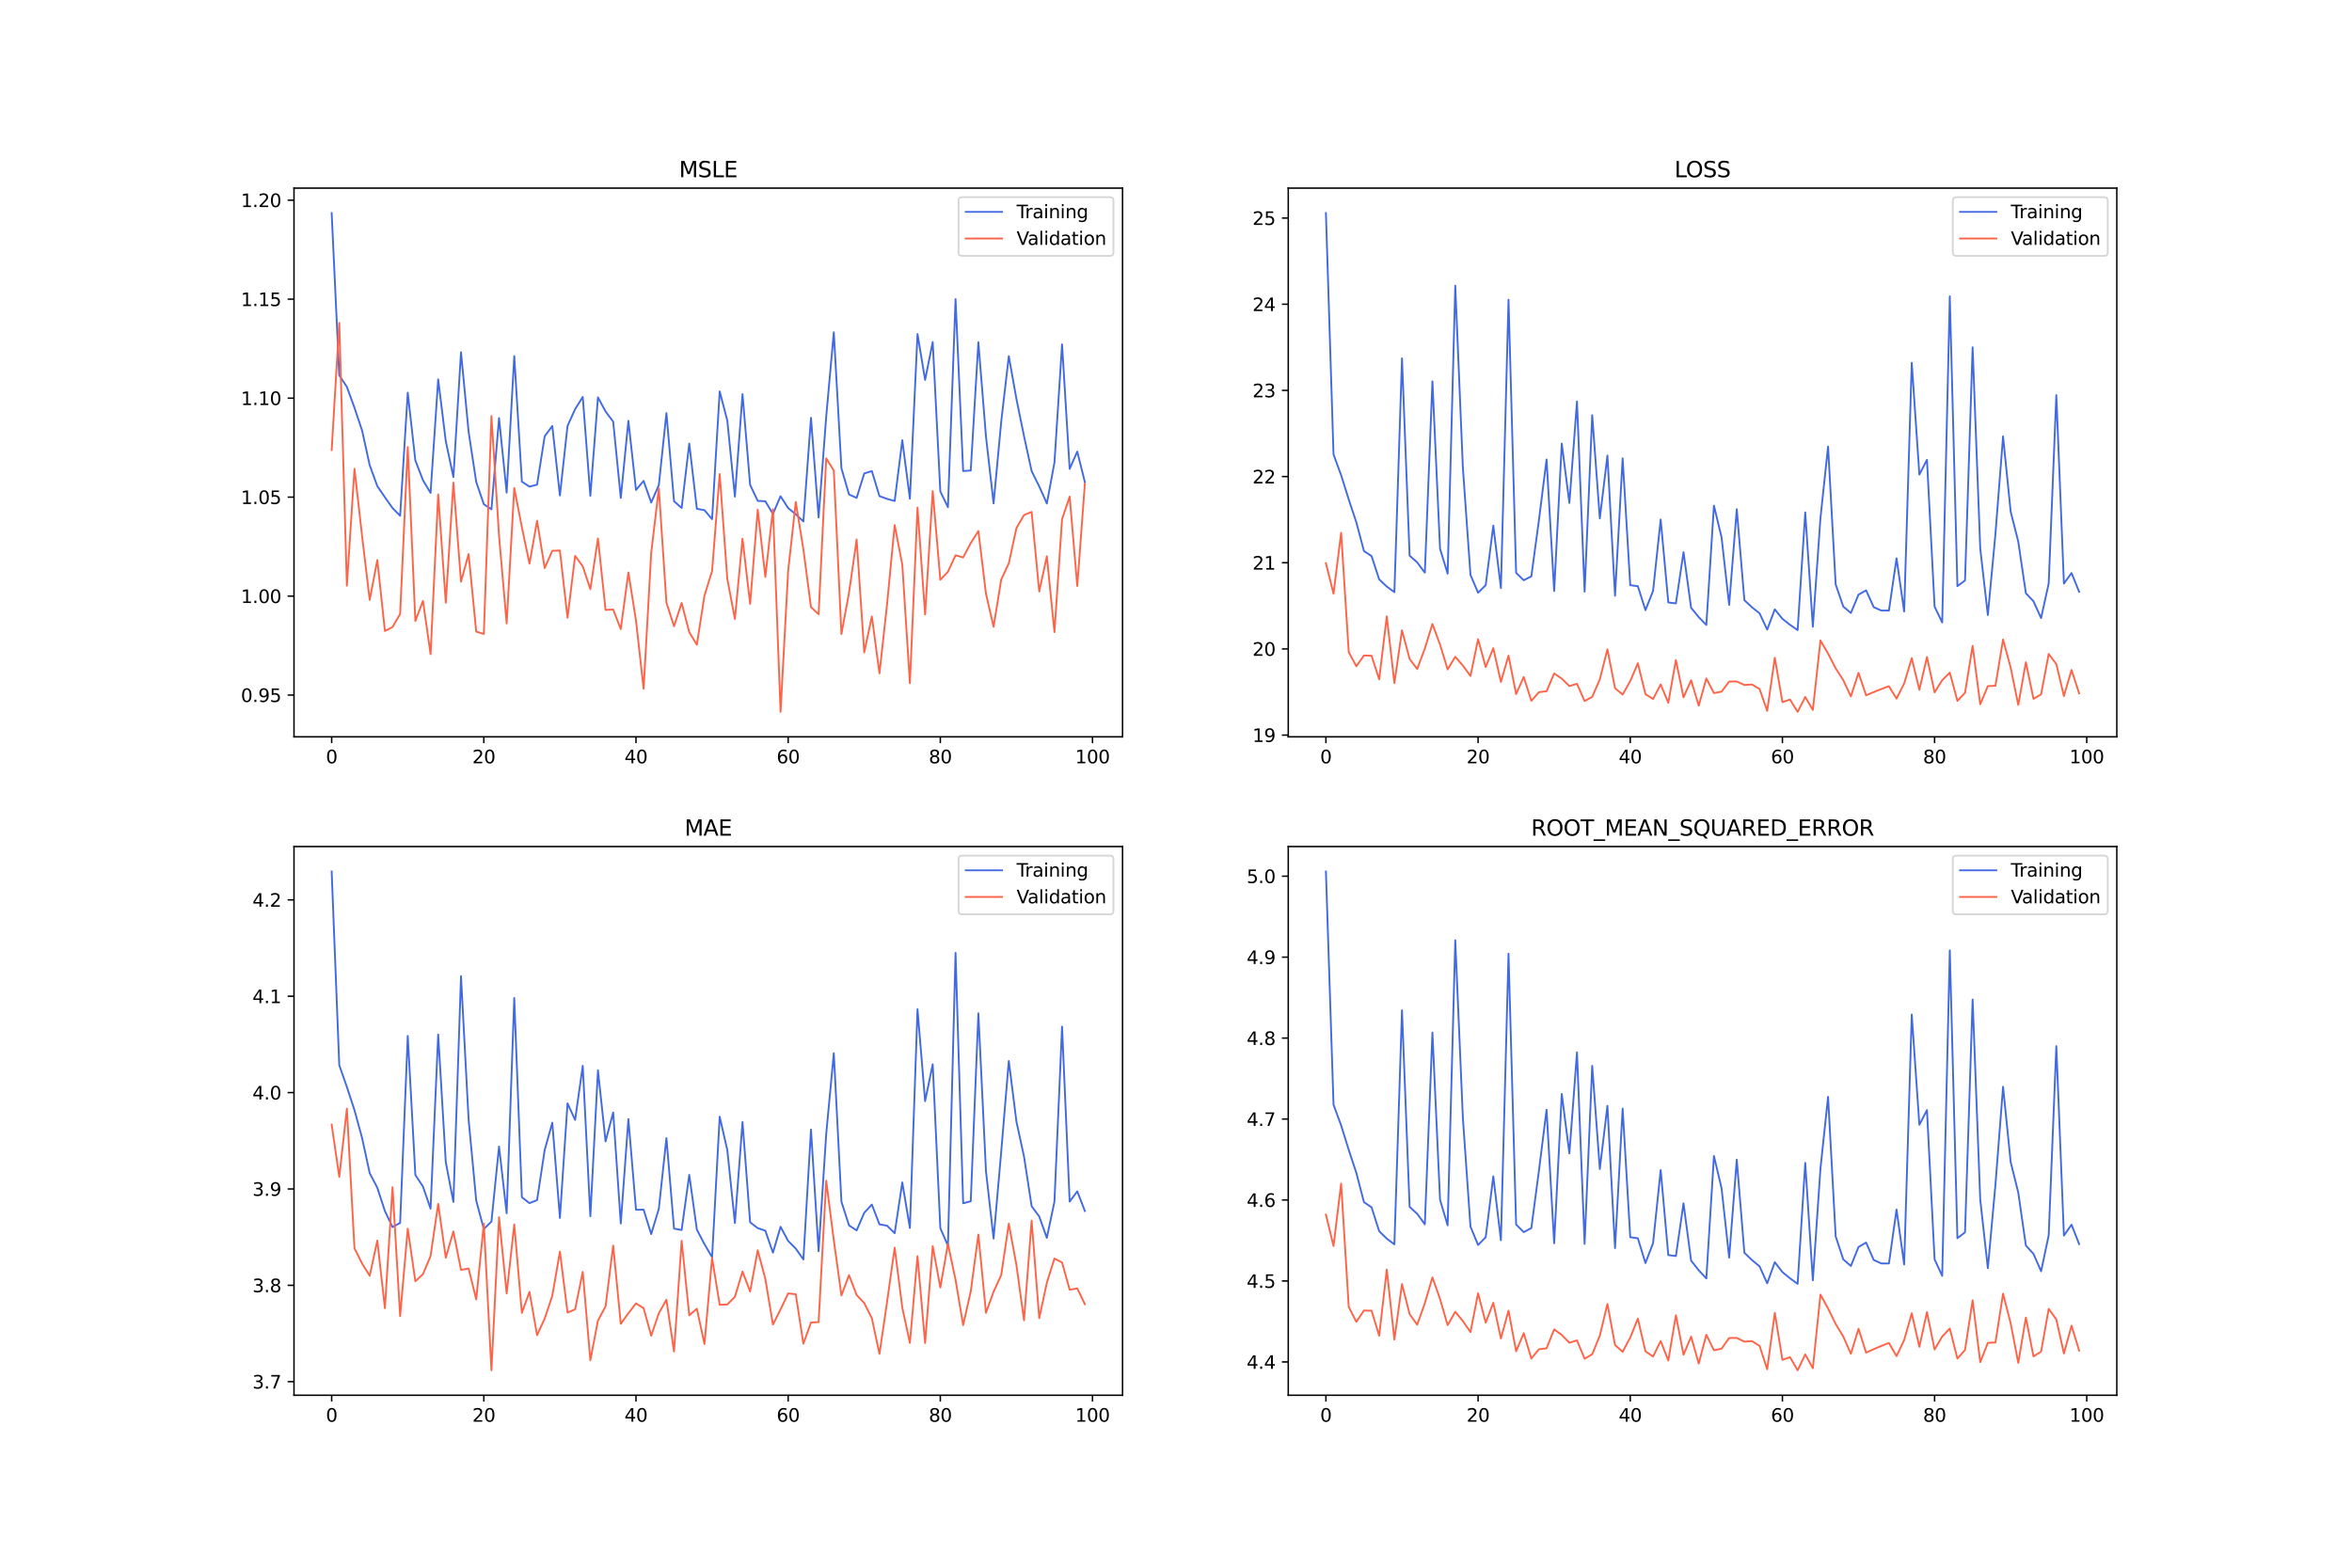 <?xml version="1.0" encoding="utf-8" standalone="no"?>
<!DOCTYPE svg PUBLIC "-//W3C//DTD SVG 1.1//EN"
  "http://www.w3.org/Graphics/SVG/1.1/DTD/svg11.dtd">
<svg xmlns:xlink="http://www.w3.org/1999/xlink" width="1296pt" height="864pt" viewBox="0 0 1296 864" xmlns="http://www.w3.org/2000/svg" version="1.1">
 <defs>
  <style type="text/css">*{stroke-linejoin: round; stroke-linecap: butt}</style>
 </defs>
 <g id="figure_1">
  <g id="patch_1">
   <path d="M 0 864 
L 1296 864 
L 1296 0 
L 0 0 
z
" style="fill: #ffffff"/>
  </g>
  <g id="axes_1">
   <g id="patch_2">
    <path d="M 162 406.08 
L 618.545 406.08 
L 618.545 103.68 
L 162 103.68 
z
" style="fill: #ffffff"/>
   </g>
   <g id="matplotlib.axis_1">
    <g id="xtick_1">
     <g id="line2d_1">
      <defs>
       <path id="mc38589a286" d="M 0 0 
L 0 3.5 
" style="stroke: #000000; stroke-width: 0.8"/>
      </defs>
      <g>
       <use xlink:href="#mc38589a286" x="182.752" y="406.08" style="stroke: #000000; stroke-width: 0.8"/>
      </g>
     </g>
     <g id="text_1">
      <!-- 0 -->
      <g transform="translate(179.571 420.678) scale(0.1 -0.1)">
       <defs>
        <path id="DejaVuSans-30" d="M 2034 4250 
Q 1547 4250 1301 3770 
Q 1056 3291 1056 2328 
Q 1056 1369 1301 889 
Q 1547 409 2034 409 
Q 2525 409 2770 889 
Q 3016 1369 3016 2328 
Q 3016 3291 2770 3770 
Q 2525 4250 2034 4250 
z
M 2034 4750 
Q 2819 4750 3233 4129 
Q 3647 3509 3647 2328 
Q 3647 1150 3233 529 
Q 2819 -91 2034 -91 
Q 1250 -91 836 529 
Q 422 1150 422 2328 
Q 422 3509 836 4129 
Q 1250 4750 2034 4750 
z
" transform="scale(0.016)"/>
       </defs>
       <use xlink:href="#DejaVuSans-30"/>
      </g>
     </g>
    </g>
    <g id="xtick_2">
     <g id="line2d_2">
      <g>
       <use xlink:href="#mc38589a286" x="266.599" y="406.08" style="stroke: #000000; stroke-width: 0.8"/>
      </g>
     </g>
     <g id="text_2">
      <!-- 20 -->
      <g transform="translate(260.236 420.678) scale(0.1 -0.1)">
       <defs>
        <path id="DejaVuSans-32" d="M 1228 531 
L 3431 531 
L 3431 0 
L 469 0 
L 469 531 
Q 828 903 1448 1529 
Q 2069 2156 2228 2338 
Q 2531 2678 2651 2914 
Q 2772 3150 2772 3378 
Q 2772 3750 2511 3984 
Q 2250 4219 1831 4219 
Q 1534 4219 1204 4116 
Q 875 4013 500 3803 
L 500 4441 
Q 881 4594 1212 4672 
Q 1544 4750 1819 4750 
Q 2544 4750 2975 4387 
Q 3406 4025 3406 3419 
Q 3406 3131 3298 2873 
Q 3191 2616 2906 2266 
Q 2828 2175 2409 1742 
Q 1991 1309 1228 531 
z
" transform="scale(0.016)"/>
       </defs>
       <use xlink:href="#DejaVuSans-32"/>
       <use xlink:href="#DejaVuSans-30" x="63.623"/>
      </g>
     </g>
    </g>
    <g id="xtick_3">
     <g id="line2d_3">
      <g>
       <use xlink:href="#mc38589a286" x="350.446" y="406.08" style="stroke: #000000; stroke-width: 0.8"/>
      </g>
     </g>
     <g id="text_3">
      <!-- 40 -->
      <g transform="translate(344.083 420.678) scale(0.1 -0.1)">
       <defs>
        <path id="DejaVuSans-34" d="M 2419 4116 
L 825 1625 
L 2419 1625 
L 2419 4116 
z
M 2253 4666 
L 3047 4666 
L 3047 1625 
L 3713 1625 
L 3713 1100 
L 3047 1100 
L 3047 0 
L 2419 0 
L 2419 1100 
L 313 1100 
L 313 1709 
L 2253 4666 
z
" transform="scale(0.016)"/>
       </defs>
       <use xlink:href="#DejaVuSans-34"/>
       <use xlink:href="#DejaVuSans-30" x="63.623"/>
      </g>
     </g>
    </g>
    <g id="xtick_4">
     <g id="line2d_4">
      <g>
       <use xlink:href="#mc38589a286" x="434.292" y="406.08" style="stroke: #000000; stroke-width: 0.8"/>
      </g>
     </g>
     <g id="text_4">
      <!-- 60 -->
      <g transform="translate(427.93 420.678) scale(0.1 -0.1)">
       <defs>
        <path id="DejaVuSans-36" d="M 2113 2584 
Q 1688 2584 1439 2293 
Q 1191 2003 1191 1497 
Q 1191 994 1439 701 
Q 1688 409 2113 409 
Q 2538 409 2786 701 
Q 3034 994 3034 1497 
Q 3034 2003 2786 2293 
Q 2538 2584 2113 2584 
z
M 3366 4563 
L 3366 3988 
Q 3128 4100 2886 4159 
Q 2644 4219 2406 4219 
Q 1781 4219 1451 3797 
Q 1122 3375 1075 2522 
Q 1259 2794 1537 2939 
Q 1816 3084 2150 3084 
Q 2853 3084 3261 2657 
Q 3669 2231 3669 1497 
Q 3669 778 3244 343 
Q 2819 -91 2113 -91 
Q 1303 -91 875 529 
Q 447 1150 447 2328 
Q 447 3434 972 4092 
Q 1497 4750 2381 4750 
Q 2619 4750 2861 4703 
Q 3103 4656 3366 4563 
z
" transform="scale(0.016)"/>
       </defs>
       <use xlink:href="#DejaVuSans-36"/>
       <use xlink:href="#DejaVuSans-30" x="63.623"/>
      </g>
     </g>
    </g>
    <g id="xtick_5">
     <g id="line2d_5">
      <g>
       <use xlink:href="#mc38589a286" x="518.139" y="406.08" style="stroke: #000000; stroke-width: 0.8"/>
      </g>
     </g>
     <g id="text_5">
      <!-- 80 -->
      <g transform="translate(511.776 420.678) scale(0.1 -0.1)">
       <defs>
        <path id="DejaVuSans-38" d="M 2034 2216 
Q 1584 2216 1326 1975 
Q 1069 1734 1069 1313 
Q 1069 891 1326 650 
Q 1584 409 2034 409 
Q 2484 409 2743 651 
Q 3003 894 3003 1313 
Q 3003 1734 2745 1975 
Q 2488 2216 2034 2216 
z
M 1403 2484 
Q 997 2584 770 2862 
Q 544 3141 544 3541 
Q 544 4100 942 4425 
Q 1341 4750 2034 4750 
Q 2731 4750 3128 4425 
Q 3525 4100 3525 3541 
Q 3525 3141 3298 2862 
Q 3072 2584 2669 2484 
Q 3125 2378 3379 2068 
Q 3634 1759 3634 1313 
Q 3634 634 3220 271 
Q 2806 -91 2034 -91 
Q 1263 -91 848 271 
Q 434 634 434 1313 
Q 434 1759 690 2068 
Q 947 2378 1403 2484 
z
M 1172 3481 
Q 1172 3119 1398 2916 
Q 1625 2713 2034 2713 
Q 2441 2713 2670 2916 
Q 2900 3119 2900 3481 
Q 2900 3844 2670 4047 
Q 2441 4250 2034 4250 
Q 1625 4250 1398 4047 
Q 1172 3844 1172 3481 
z
" transform="scale(0.016)"/>
       </defs>
       <use xlink:href="#DejaVuSans-38"/>
       <use xlink:href="#DejaVuSans-30" x="63.623"/>
      </g>
     </g>
    </g>
    <g id="xtick_6">
     <g id="line2d_6">
      <g>
       <use xlink:href="#mc38589a286" x="601.986" y="406.08" style="stroke: #000000; stroke-width: 0.8"/>
      </g>
     </g>
     <g id="text_6">
      <!-- 100 -->
      <g transform="translate(592.442 420.678) scale(0.1 -0.1)">
       <defs>
        <path id="DejaVuSans-31" d="M 794 531 
L 1825 531 
L 1825 4091 
L 703 3866 
L 703 4441 
L 1819 4666 
L 2450 4666 
L 2450 531 
L 3481 531 
L 3481 0 
L 794 0 
L 794 531 
z
" transform="scale(0.016)"/>
       </defs>
       <use xlink:href="#DejaVuSans-31"/>
       <use xlink:href="#DejaVuSans-30" x="63.623"/>
       <use xlink:href="#DejaVuSans-30" x="127.246"/>
      </g>
     </g>
    </g>
   </g>
   <g id="matplotlib.axis_2">
    <g id="ytick_1">
     <g id="line2d_7">
      <defs>
       <path id="mcb0f9deb14" d="M 0 0 
L -3.5 0 
" style="stroke: #000000; stroke-width: 0.8"/>
      </defs>
      <g>
       <use xlink:href="#mcb0f9deb14" x="162" y="383.088" style="stroke: #000000; stroke-width: 0.8"/>
      </g>
     </g>
     <g id="text_7">
      <!-- 0.95 -->
      <g transform="translate(132.734 386.887) scale(0.1 -0.1)">
       <defs>
        <path id="DejaVuSans-2e" d="M 684 794 
L 1344 794 
L 1344 0 
L 684 0 
L 684 794 
z
" transform="scale(0.016)"/>
        <path id="DejaVuSans-39" d="M 703 97 
L 703 672 
Q 941 559 1184 500 
Q 1428 441 1663 441 
Q 2288 441 2617 861 
Q 2947 1281 2994 2138 
Q 2813 1869 2534 1725 
Q 2256 1581 1919 1581 
Q 1219 1581 811 2004 
Q 403 2428 403 3163 
Q 403 3881 828 4315 
Q 1253 4750 1959 4750 
Q 2769 4750 3195 4129 
Q 3622 3509 3622 2328 
Q 3622 1225 3098 567 
Q 2575 -91 1691 -91 
Q 1453 -91 1209 -44 
Q 966 3 703 97 
z
M 1959 2075 
Q 2384 2075 2632 2365 
Q 2881 2656 2881 3163 
Q 2881 3666 2632 3958 
Q 2384 4250 1959 4250 
Q 1534 4250 1286 3958 
Q 1038 3666 1038 3163 
Q 1038 2656 1286 2365 
Q 1534 2075 1959 2075 
z
" transform="scale(0.016)"/>
        <path id="DejaVuSans-35" d="M 691 4666 
L 3169 4666 
L 3169 4134 
L 1269 4134 
L 1269 2991 
Q 1406 3038 1543 3061 
Q 1681 3084 1819 3084 
Q 2600 3084 3056 2656 
Q 3513 2228 3513 1497 
Q 3513 744 3044 326 
Q 2575 -91 1722 -91 
Q 1428 -91 1123 -41 
Q 819 9 494 109 
L 494 744 
Q 775 591 1075 516 
Q 1375 441 1709 441 
Q 2250 441 2565 725 
Q 2881 1009 2881 1497 
Q 2881 1984 2565 2268 
Q 2250 2553 1709 2553 
Q 1456 2553 1204 2497 
Q 953 2441 691 2322 
L 691 4666 
z
" transform="scale(0.016)"/>
       </defs>
       <use xlink:href="#DejaVuSans-30"/>
       <use xlink:href="#DejaVuSans-2e" x="63.623"/>
       <use xlink:href="#DejaVuSans-39" x="95.41"/>
       <use xlink:href="#DejaVuSans-35" x="159.033"/>
      </g>
     </g>
    </g>
    <g id="ytick_2">
     <g id="line2d_8">
      <g>
       <use xlink:href="#mcb0f9deb14" x="162" y="328.536" style="stroke: #000000; stroke-width: 0.8"/>
      </g>
     </g>
     <g id="text_8">
      <!-- 1.00 -->
      <g transform="translate(132.734 332.335) scale(0.1 -0.1)">
       <use xlink:href="#DejaVuSans-31"/>
       <use xlink:href="#DejaVuSans-2e" x="63.623"/>
       <use xlink:href="#DejaVuSans-30" x="95.41"/>
       <use xlink:href="#DejaVuSans-30" x="159.033"/>
      </g>
     </g>
    </g>
    <g id="ytick_3">
     <g id="line2d_9">
      <g>
       <use xlink:href="#mcb0f9deb14" x="162" y="273.984" style="stroke: #000000; stroke-width: 0.8"/>
      </g>
     </g>
     <g id="text_9">
      <!-- 1.05 -->
      <g transform="translate(132.734 277.783) scale(0.1 -0.1)">
       <use xlink:href="#DejaVuSans-31"/>
       <use xlink:href="#DejaVuSans-2e" x="63.623"/>
       <use xlink:href="#DejaVuSans-30" x="95.41"/>
       <use xlink:href="#DejaVuSans-35" x="159.033"/>
      </g>
     </g>
    </g>
    <g id="ytick_4">
     <g id="line2d_10">
      <g>
       <use xlink:href="#mcb0f9deb14" x="162" y="219.432" style="stroke: #000000; stroke-width: 0.8"/>
      </g>
     </g>
     <g id="text_10">
      <!-- 1.10 -->
      <g transform="translate(132.734 223.231) scale(0.1 -0.1)">
       <use xlink:href="#DejaVuSans-31"/>
       <use xlink:href="#DejaVuSans-2e" x="63.623"/>
       <use xlink:href="#DejaVuSans-31" x="95.41"/>
       <use xlink:href="#DejaVuSans-30" x="159.033"/>
      </g>
     </g>
    </g>
    <g id="ytick_5">
     <g id="line2d_11">
      <g>
       <use xlink:href="#mcb0f9deb14" x="162" y="164.88" style="stroke: #000000; stroke-width: 0.8"/>
      </g>
     </g>
     <g id="text_11">
      <!-- 1.15 -->
      <g transform="translate(132.734 168.68) scale(0.1 -0.1)">
       <use xlink:href="#DejaVuSans-31"/>
       <use xlink:href="#DejaVuSans-2e" x="63.623"/>
       <use xlink:href="#DejaVuSans-31" x="95.41"/>
       <use xlink:href="#DejaVuSans-35" x="159.033"/>
      </g>
     </g>
    </g>
    <g id="ytick_6">
     <g id="line2d_12">
      <g>
       <use xlink:href="#mcb0f9deb14" x="162" y="110.329" style="stroke: #000000; stroke-width: 0.8"/>
      </g>
     </g>
     <g id="text_12">
      <!-- 1.20 -->
      <g transform="translate(132.734 114.128) scale(0.1 -0.1)">
       <use xlink:href="#DejaVuSans-31"/>
       <use xlink:href="#DejaVuSans-2e" x="63.623"/>
       <use xlink:href="#DejaVuSans-32" x="95.41"/>
       <use xlink:href="#DejaVuSans-30" x="159.033"/>
      </g>
     </g>
    </g>
   </g>
   <g id="line2d_13">
    <path d="M 182.752 117.425 
L 186.944 206.889 
L 191.137 213.23 
L 195.329 224.73 
L 199.521 237.304 
L 203.714 256.366 
L 207.906 267.935 
L 212.098 274.053 
L 216.291 280.008 
L 220.483 284.237 
L 224.675 216.433 
L 228.868 253.795 
L 233.06 264.633 
L 237.252 271.661 
L 241.445 209.081 
L 245.637 243.167 
L 249.829 262.91 
L 254.022 194.093 
L 258.214 237.979 
L 262.406 265.606 
L 266.599 277.886 
L 270.791 280.703 
L 274.983 230.405 
L 279.176 271.508 
L 283.368 196.242 
L 287.56 265.414 
L 291.753 268.216 
L 295.945 267.081 
L 300.137 240.447 
L 304.33 234.781 
L 308.522 273.085 
L 312.714 234.733 
L 316.907 225.486 
L 321.099 218.761 
L 325.292 273.247 
L 329.484 218.985 
L 333.676 226.782 
L 337.869 232.381 
L 342.061 274.431 
L 346.253 231.904 
L 350.446 270.028 
L 354.638 265.035 
L 358.83 276.956 
L 363.023 267.37 
L 367.215 227.658 
L 371.407 276.25 
L 375.6 279.959 
L 379.792 244.457 
L 383.984 280.414 
L 388.177 281.172 
L 392.369 286.119 
L 396.561 215.708 
L 400.754 231.767 
L 404.946 273.699 
L 409.138 217.215 
L 413.331 267.211 
L 417.523 276.05 
L 421.715 276.252 
L 425.908 283.23 
L 430.1 273.495 
L 434.292 280.034 
L 438.485 283.417 
L 442.677 287.406 
L 446.869 230.254 
L 451.062 285.219 
L 455.254 229.653 
L 459.446 183.13 
L 463.639 258.075 
L 467.831 272.519 
L 472.023 274.407 
L 476.216 260.942 
L 480.408 259.614 
L 484.6 273.441 
L 488.793 274.943 
L 492.985 276.123 
L 497.177 242.605 
L 501.37 274.839 
L 505.562 184.078 
L 509.754 209.388 
L 513.947 188.508 
L 518.139 270.852 
L 522.331 279.5 
L 526.524 164.859 
L 530.716 259.617 
L 534.908 259.293 
L 539.101 188.619 
L 543.293 240.584 
L 547.485 277.459 
L 551.678 232.531 
L 555.87 196.295 
L 560.062 219.832 
L 564.255 240.365 
L 568.447 259.634 
L 572.639 268.055 
L 576.832 277.525 
L 581.024 254.94 
L 585.216 189.762 
L 589.409 258.397 
L 593.601 248.867 
L 597.793 265.725 
" clip-path="url(#pe1993486b8)" style="fill: none; stroke: #4169e1; stroke-linecap: square"/>
   </g>
   <g id="line2d_14">
    <path d="M 182.752 248.044 
L 186.944 177.909 
L 191.137 322.8 
L 195.329 258.352 
L 199.521 295.541 
L 203.714 330.652 
L 207.906 308.635 
L 212.098 347.786 
L 216.291 345.577 
L 220.483 338.41 
L 224.675 246.348 
L 228.868 342.257 
L 233.06 331.181 
L 237.252 360.546 
L 241.445 272.495 
L 245.637 332.198 
L 249.829 265.996 
L 254.022 320.608 
L 258.214 305.33 
L 262.406 348.105 
L 266.599 349.381 
L 270.791 229.276 
L 274.983 295.315 
L 279.176 343.6 
L 283.368 268.97 
L 287.56 290.544 
L 291.753 310.67 
L 295.945 287.048 
L 300.137 313.078 
L 304.33 303.568 
L 308.522 303.417 
L 312.714 340.485 
L 316.907 306.369 
L 321.099 312.081 
L 325.292 324.717 
L 329.484 296.725 
L 333.676 336.159 
L 337.869 335.909 
L 342.061 346.724 
L 346.253 315.516 
L 350.446 341.929 
L 354.638 379.629 
L 358.83 304.701 
L 363.023 269.179 
L 367.215 332.138 
L 371.407 345.14 
L 375.6 332.287 
L 379.792 348.416 
L 383.984 355.342 
L 388.177 328.241 
L 392.369 314.729 
L 396.561 261.252 
L 400.754 319.002 
L 404.946 341.145 
L 409.138 296.869 
L 413.331 332.84 
L 417.523 280.907 
L 421.715 317.963 
L 425.908 280.636 
L 430.1 392.335 
L 434.292 314.569 
L 438.485 276.671 
L 442.677 302.759 
L 446.869 334.599 
L 451.062 338.523 
L 455.254 252.587 
L 459.446 259.297 
L 463.639 349.474 
L 467.831 326.576 
L 472.023 297.324 
L 476.216 359.566 
L 480.408 339.739 
L 484.6 371.138 
L 488.793 332.942 
L 492.985 289.399 
L 497.177 311.161 
L 501.37 376.543 
L 505.562 279.753 
L 509.754 338.704 
L 513.947 270.67 
L 518.139 319.533 
L 522.331 315.13 
L 526.524 306.015 
L 530.716 307.226 
L 534.908 299.312 
L 539.101 292.652 
L 543.293 327.225 
L 547.485 345.457 
L 551.678 319.442 
L 555.87 310.496 
L 560.062 291.093 
L 564.255 283.866 
L 568.447 282.127 
L 572.639 326.04 
L 576.832 306.561 
L 581.024 348.379 
L 585.216 286.135 
L 589.409 273.659 
L 593.601 322.982 
L 597.793 266.501 
" clip-path="url(#pe1993486b8)" style="fill: none; stroke: #ff6347; stroke-linecap: square"/>
   </g>
   <g id="patch_3">
    <path d="M 162 406.08 
L 162 103.68 
" style="fill: none; stroke: #000000; stroke-width: 0.8; stroke-linejoin: miter; stroke-linecap: square"/>
   </g>
   <g id="patch_4">
    <path d="M 618.545 406.08 
L 618.545 103.68 
" style="fill: none; stroke: #000000; stroke-width: 0.8; stroke-linejoin: miter; stroke-linecap: square"/>
   </g>
   <g id="patch_5">
    <path d="M 162 406.08 
L 618.545 406.08 
" style="fill: none; stroke: #000000; stroke-width: 0.8; stroke-linejoin: miter; stroke-linecap: square"/>
   </g>
   <g id="patch_6">
    <path d="M 162 103.68 
L 618.545 103.68 
" style="fill: none; stroke: #000000; stroke-width: 0.8; stroke-linejoin: miter; stroke-linecap: square"/>
   </g>
   <g id="text_13">
    <!-- MSLE -->
    <g transform="translate(374.152 97.68) scale(0.12 -0.12)">
     <defs>
      <path id="DejaVuSans-4d" d="M 628 4666 
L 1569 4666 
L 2759 1491 
L 3956 4666 
L 4897 4666 
L 4897 0 
L 4281 0 
L 4281 4097 
L 3078 897 
L 2444 897 
L 1241 4097 
L 1241 0 
L 628 0 
L 628 4666 
z
" transform="scale(0.016)"/>
      <path id="DejaVuSans-53" d="M 3425 4513 
L 3425 3897 
Q 3066 4069 2747 4153 
Q 2428 4238 2131 4238 
Q 1616 4238 1336 4038 
Q 1056 3838 1056 3469 
Q 1056 3159 1242 3001 
Q 1428 2844 1947 2747 
L 2328 2669 
Q 3034 2534 3370 2195 
Q 3706 1856 3706 1288 
Q 3706 609 3251 259 
Q 2797 -91 1919 -91 
Q 1588 -91 1214 -16 
Q 841 59 441 206 
L 441 856 
Q 825 641 1194 531 
Q 1563 422 1919 422 
Q 2459 422 2753 634 
Q 3047 847 3047 1241 
Q 3047 1584 2836 1778 
Q 2625 1972 2144 2069 
L 1759 2144 
Q 1053 2284 737 2584 
Q 422 2884 422 3419 
Q 422 4038 858 4394 
Q 1294 4750 2059 4750 
Q 2388 4750 2728 4690 
Q 3069 4631 3425 4513 
z
" transform="scale(0.016)"/>
      <path id="DejaVuSans-4c" d="M 628 4666 
L 1259 4666 
L 1259 531 
L 3531 531 
L 3531 0 
L 628 0 
L 628 4666 
z
" transform="scale(0.016)"/>
      <path id="DejaVuSans-45" d="M 628 4666 
L 3578 4666 
L 3578 4134 
L 1259 4134 
L 1259 2753 
L 3481 2753 
L 3481 2222 
L 1259 2222 
L 1259 531 
L 3634 531 
L 3634 0 
L 628 0 
L 628 4666 
z
" transform="scale(0.016)"/>
     </defs>
     <use xlink:href="#DejaVuSans-4d"/>
     <use xlink:href="#DejaVuSans-53" x="86.279"/>
     <use xlink:href="#DejaVuSans-4c" x="149.756"/>
     <use xlink:href="#DejaVuSans-45" x="205.469"/>
    </g>
   </g>
   <g id="legend_1">
    <g id="patch_7">
     <path d="M 530.164 141.036 
L 611.545 141.036 
Q 613.545 141.036 613.545 139.036 
L 613.545 110.68 
Q 613.545 108.68 611.545 108.68 
L 530.164 108.68 
Q 528.164 108.68 528.164 110.68 
L 528.164 139.036 
Q 528.164 141.036 530.164 141.036 
z
" style="fill: #ffffff; opacity: 0.8; stroke: #cccccc; stroke-linejoin: miter"/>
    </g>
    <g id="line2d_15">
     <path d="M 532.164 116.778 
L 542.164 116.778 
L 552.164 116.778 
" style="fill: none; stroke: #4169e1; stroke-linecap: square"/>
    </g>
    <g id="text_14">
     <!-- Training -->
     <g transform="translate(560.164 120.278) scale(0.1 -0.1)">
      <defs>
       <path id="DejaVuSans-54" d="M -19 4666 
L 3928 4666 
L 3928 4134 
L 2272 4134 
L 2272 0 
L 1638 0 
L 1638 4134 
L -19 4134 
L -19 4666 
z
" transform="scale(0.016)"/>
       <path id="DejaVuSans-72" d="M 2631 2963 
Q 2534 3019 2420 3045 
Q 2306 3072 2169 3072 
Q 1681 3072 1420 2755 
Q 1159 2438 1159 1844 
L 1159 0 
L 581 0 
L 581 3500 
L 1159 3500 
L 1159 2956 
Q 1341 3275 1631 3429 
Q 1922 3584 2338 3584 
Q 2397 3584 2469 3576 
Q 2541 3569 2628 3553 
L 2631 2963 
z
" transform="scale(0.016)"/>
       <path id="DejaVuSans-61" d="M 2194 1759 
Q 1497 1759 1228 1600 
Q 959 1441 959 1056 
Q 959 750 1161 570 
Q 1363 391 1709 391 
Q 2188 391 2477 730 
Q 2766 1069 2766 1631 
L 2766 1759 
L 2194 1759 
z
M 3341 1997 
L 3341 0 
L 2766 0 
L 2766 531 
Q 2569 213 2275 61 
Q 1981 -91 1556 -91 
Q 1019 -91 701 211 
Q 384 513 384 1019 
Q 384 1609 779 1909 
Q 1175 2209 1959 2209 
L 2766 2209 
L 2766 2266 
Q 2766 2663 2505 2880 
Q 2244 3097 1772 3097 
Q 1472 3097 1187 3025 
Q 903 2953 641 2809 
L 641 3341 
Q 956 3463 1253 3523 
Q 1550 3584 1831 3584 
Q 2591 3584 2966 3190 
Q 3341 2797 3341 1997 
z
" transform="scale(0.016)"/>
       <path id="DejaVuSans-69" d="M 603 3500 
L 1178 3500 
L 1178 0 
L 603 0 
L 603 3500 
z
M 603 4863 
L 1178 4863 
L 1178 4134 
L 603 4134 
L 603 4863 
z
" transform="scale(0.016)"/>
       <path id="DejaVuSans-6e" d="M 3513 2113 
L 3513 0 
L 2938 0 
L 2938 2094 
Q 2938 2591 2744 2837 
Q 2550 3084 2163 3084 
Q 1697 3084 1428 2787 
Q 1159 2491 1159 1978 
L 1159 0 
L 581 0 
L 581 3500 
L 1159 3500 
L 1159 2956 
Q 1366 3272 1645 3428 
Q 1925 3584 2291 3584 
Q 2894 3584 3203 3211 
Q 3513 2838 3513 2113 
z
" transform="scale(0.016)"/>
       <path id="DejaVuSans-67" d="M 2906 1791 
Q 2906 2416 2648 2759 
Q 2391 3103 1925 3103 
Q 1463 3103 1205 2759 
Q 947 2416 947 1791 
Q 947 1169 1205 825 
Q 1463 481 1925 481 
Q 2391 481 2648 825 
Q 2906 1169 2906 1791 
z
M 3481 434 
Q 3481 -459 3084 -895 
Q 2688 -1331 1869 -1331 
Q 1566 -1331 1297 -1286 
Q 1028 -1241 775 -1147 
L 775 -588 
Q 1028 -725 1275 -790 
Q 1522 -856 1778 -856 
Q 2344 -856 2625 -561 
Q 2906 -266 2906 331 
L 2906 616 
Q 2728 306 2450 153 
Q 2172 0 1784 0 
Q 1141 0 747 490 
Q 353 981 353 1791 
Q 353 2603 747 3093 
Q 1141 3584 1784 3584 
Q 2172 3584 2450 3431 
Q 2728 3278 2906 2969 
L 2906 3500 
L 3481 3500 
L 3481 434 
z
" transform="scale(0.016)"/>
      </defs>
      <use xlink:href="#DejaVuSans-54"/>
      <use xlink:href="#DejaVuSans-72" x="46.334"/>
      <use xlink:href="#DejaVuSans-61" x="87.447"/>
      <use xlink:href="#DejaVuSans-69" x="148.727"/>
      <use xlink:href="#DejaVuSans-6e" x="176.51"/>
      <use xlink:href="#DejaVuSans-69" x="239.889"/>
      <use xlink:href="#DejaVuSans-6e" x="267.672"/>
      <use xlink:href="#DejaVuSans-67" x="331.051"/>
     </g>
    </g>
    <g id="line2d_16">
     <path d="M 532.164 131.457 
L 542.164 131.457 
L 552.164 131.457 
" style="fill: none; stroke: #ff6347; stroke-linecap: square"/>
    </g>
    <g id="text_15">
     <!-- Validation -->
     <g transform="translate(560.164 134.957) scale(0.1 -0.1)">
      <defs>
       <path id="DejaVuSans-56" d="M 1831 0 
L 50 4666 
L 709 4666 
L 2188 738 
L 3669 4666 
L 4325 4666 
L 2547 0 
L 1831 0 
z
" transform="scale(0.016)"/>
       <path id="DejaVuSans-6c" d="M 603 4863 
L 1178 4863 
L 1178 0 
L 603 0 
L 603 4863 
z
" transform="scale(0.016)"/>
       <path id="DejaVuSans-64" d="M 2906 2969 
L 2906 4863 
L 3481 4863 
L 3481 0 
L 2906 0 
L 2906 525 
Q 2725 213 2448 61 
Q 2172 -91 1784 -91 
Q 1150 -91 751 415 
Q 353 922 353 1747 
Q 353 2572 751 3078 
Q 1150 3584 1784 3584 
Q 2172 3584 2448 3432 
Q 2725 3281 2906 2969 
z
M 947 1747 
Q 947 1113 1208 752 
Q 1469 391 1925 391 
Q 2381 391 2643 752 
Q 2906 1113 2906 1747 
Q 2906 2381 2643 2742 
Q 2381 3103 1925 3103 
Q 1469 3103 1208 2742 
Q 947 2381 947 1747 
z
" transform="scale(0.016)"/>
       <path id="DejaVuSans-74" d="M 1172 4494 
L 1172 3500 
L 2356 3500 
L 2356 3053 
L 1172 3053 
L 1172 1153 
Q 1172 725 1289 603 
Q 1406 481 1766 481 
L 2356 481 
L 2356 0 
L 1766 0 
Q 1100 0 847 248 
Q 594 497 594 1153 
L 594 3053 
L 172 3053 
L 172 3500 
L 594 3500 
L 594 4494 
L 1172 4494 
z
" transform="scale(0.016)"/>
       <path id="DejaVuSans-6f" d="M 1959 3097 
Q 1497 3097 1228 2736 
Q 959 2375 959 1747 
Q 959 1119 1226 758 
Q 1494 397 1959 397 
Q 2419 397 2687 759 
Q 2956 1122 2956 1747 
Q 2956 2369 2687 2733 
Q 2419 3097 1959 3097 
z
M 1959 3584 
Q 2709 3584 3137 3096 
Q 3566 2609 3566 1747 
Q 3566 888 3137 398 
Q 2709 -91 1959 -91 
Q 1206 -91 779 398 
Q 353 888 353 1747 
Q 353 2609 779 3096 
Q 1206 3584 1959 3584 
z
" transform="scale(0.016)"/>
      </defs>
      <use xlink:href="#DejaVuSans-56"/>
      <use xlink:href="#DejaVuSans-61" x="60.658"/>
      <use xlink:href="#DejaVuSans-6c" x="121.938"/>
      <use xlink:href="#DejaVuSans-69" x="149.721"/>
      <use xlink:href="#DejaVuSans-64" x="177.504"/>
      <use xlink:href="#DejaVuSans-61" x="240.98"/>
      <use xlink:href="#DejaVuSans-74" x="302.26"/>
      <use xlink:href="#DejaVuSans-69" x="341.469"/>
      <use xlink:href="#DejaVuSans-6f" x="369.252"/>
      <use xlink:href="#DejaVuSans-6e" x="430.434"/>
     </g>
    </g>
   </g>
  </g>
  <g id="axes_2">
   <g id="patch_8">
    <path d="M 709.855 406.08 
L 1166.4 406.08 
L 1166.4 103.68 
L 709.855 103.68 
z
" style="fill: #ffffff"/>
   </g>
   <g id="matplotlib.axis_3">
    <g id="xtick_7">
     <g id="line2d_17">
      <g>
       <use xlink:href="#mc38589a286" x="730.607" y="406.08" style="stroke: #000000; stroke-width: 0.8"/>
      </g>
     </g>
     <g id="text_16">
      <!-- 0 -->
      <g transform="translate(727.425 420.678) scale(0.1 -0.1)">
       <use xlink:href="#DejaVuSans-30"/>
      </g>
     </g>
    </g>
    <g id="xtick_8">
     <g id="line2d_18">
      <g>
       <use xlink:href="#mc38589a286" x="814.453" y="406.08" style="stroke: #000000; stroke-width: 0.8"/>
      </g>
     </g>
     <g id="text_17">
      <!-- 20 -->
      <g transform="translate(808.091 420.678) scale(0.1 -0.1)">
       <use xlink:href="#DejaVuSans-32"/>
       <use xlink:href="#DejaVuSans-30" x="63.623"/>
      </g>
     </g>
    </g>
    <g id="xtick_9">
     <g id="line2d_19">
      <g>
       <use xlink:href="#mc38589a286" x="898.3" y="406.08" style="stroke: #000000; stroke-width: 0.8"/>
      </g>
     </g>
     <g id="text_18">
      <!-- 40 -->
      <g transform="translate(891.938 420.678) scale(0.1 -0.1)">
       <use xlink:href="#DejaVuSans-34"/>
       <use xlink:href="#DejaVuSans-30" x="63.623"/>
      </g>
     </g>
    </g>
    <g id="xtick_10">
     <g id="line2d_20">
      <g>
       <use xlink:href="#mc38589a286" x="982.147" y="406.08" style="stroke: #000000; stroke-width: 0.8"/>
      </g>
     </g>
     <g id="text_19">
      <!-- 60 -->
      <g transform="translate(975.784 420.678) scale(0.1 -0.1)">
       <use xlink:href="#DejaVuSans-36"/>
       <use xlink:href="#DejaVuSans-30" x="63.623"/>
      </g>
     </g>
    </g>
    <g id="xtick_11">
     <g id="line2d_21">
      <g>
       <use xlink:href="#mc38589a286" x="1065.994" y="406.08" style="stroke: #000000; stroke-width: 0.8"/>
      </g>
     </g>
     <g id="text_20">
      <!-- 80 -->
      <g transform="translate(1059.631 420.678) scale(0.1 -0.1)">
       <use xlink:href="#DejaVuSans-38"/>
       <use xlink:href="#DejaVuSans-30" x="63.623"/>
      </g>
     </g>
    </g>
    <g id="xtick_12">
     <g id="line2d_22">
      <g>
       <use xlink:href="#mc38589a286" x="1149.84" y="406.08" style="stroke: #000000; stroke-width: 0.8"/>
      </g>
     </g>
     <g id="text_21">
      <!-- 100 -->
      <g transform="translate(1140.297 420.678) scale(0.1 -0.1)">
       <use xlink:href="#DejaVuSans-31"/>
       <use xlink:href="#DejaVuSans-30" x="63.623"/>
       <use xlink:href="#DejaVuSans-30" x="127.246"/>
      </g>
     </g>
    </g>
   </g>
   <g id="matplotlib.axis_4">
    <g id="ytick_7">
     <g id="line2d_23">
      <g>
       <use xlink:href="#mcb0f9deb14" x="709.855" y="405.123" style="stroke: #000000; stroke-width: 0.8"/>
      </g>
     </g>
     <g id="text_22">
      <!-- 19 -->
      <g transform="translate(690.13 408.922) scale(0.1 -0.1)">
       <use xlink:href="#DejaVuSans-31"/>
       <use xlink:href="#DejaVuSans-39" x="63.623"/>
      </g>
     </g>
    </g>
    <g id="ytick_8">
     <g id="line2d_24">
      <g>
       <use xlink:href="#mcb0f9deb14" x="709.855" y="357.632" style="stroke: #000000; stroke-width: 0.8"/>
      </g>
     </g>
     <g id="text_23">
      <!-- 20 -->
      <g transform="translate(690.13 361.431) scale(0.1 -0.1)">
       <use xlink:href="#DejaVuSans-32"/>
       <use xlink:href="#DejaVuSans-30" x="63.623"/>
      </g>
     </g>
    </g>
    <g id="ytick_9">
     <g id="line2d_25">
      <g>
       <use xlink:href="#mcb0f9deb14" x="709.855" y="310.141" style="stroke: #000000; stroke-width: 0.8"/>
      </g>
     </g>
     <g id="text_24">
      <!-- 21 -->
      <g transform="translate(690.13 313.94) scale(0.1 -0.1)">
       <use xlink:href="#DejaVuSans-32"/>
       <use xlink:href="#DejaVuSans-31" x="63.623"/>
      </g>
     </g>
    </g>
    <g id="ytick_10">
     <g id="line2d_26">
      <g>
       <use xlink:href="#mcb0f9deb14" x="709.855" y="262.649" style="stroke: #000000; stroke-width: 0.8"/>
      </g>
     </g>
     <g id="text_25">
      <!-- 22 -->
      <g transform="translate(690.13 266.449) scale(0.1 -0.1)">
       <use xlink:href="#DejaVuSans-32"/>
       <use xlink:href="#DejaVuSans-32" x="63.623"/>
      </g>
     </g>
    </g>
    <g id="ytick_11">
     <g id="line2d_27">
      <g>
       <use xlink:href="#mcb0f9deb14" x="709.855" y="215.158" style="stroke: #000000; stroke-width: 0.8"/>
      </g>
     </g>
     <g id="text_26">
      <!-- 23 -->
      <g transform="translate(690.13 218.957) scale(0.1 -0.1)">
       <defs>
        <path id="DejaVuSans-33" d="M 2597 2516 
Q 3050 2419 3304 2112 
Q 3559 1806 3559 1356 
Q 3559 666 3084 287 
Q 2609 -91 1734 -91 
Q 1441 -91 1130 -33 
Q 819 25 488 141 
L 488 750 
Q 750 597 1062 519 
Q 1375 441 1716 441 
Q 2309 441 2620 675 
Q 2931 909 2931 1356 
Q 2931 1769 2642 2001 
Q 2353 2234 1838 2234 
L 1294 2234 
L 1294 2753 
L 1863 2753 
Q 2328 2753 2575 2939 
Q 2822 3125 2822 3475 
Q 2822 3834 2567 4026 
Q 2313 4219 1838 4219 
Q 1578 4219 1281 4162 
Q 984 4106 628 3988 
L 628 4550 
Q 988 4650 1302 4700 
Q 1616 4750 1894 4750 
Q 2613 4750 3031 4423 
Q 3450 4097 3450 3541 
Q 3450 3153 3228 2886 
Q 3006 2619 2597 2516 
z
" transform="scale(0.016)"/>
       </defs>
       <use xlink:href="#DejaVuSans-32"/>
       <use xlink:href="#DejaVuSans-33" x="63.623"/>
      </g>
     </g>
    </g>
    <g id="ytick_12">
     <g id="line2d_28">
      <g>
       <use xlink:href="#mcb0f9deb14" x="709.855" y="167.667" style="stroke: #000000; stroke-width: 0.8"/>
      </g>
     </g>
     <g id="text_27">
      <!-- 24 -->
      <g transform="translate(690.13 171.466) scale(0.1 -0.1)">
       <use xlink:href="#DejaVuSans-32"/>
       <use xlink:href="#DejaVuSans-34" x="63.623"/>
      </g>
     </g>
    </g>
    <g id="ytick_13">
     <g id="line2d_29">
      <g>
       <use xlink:href="#mcb0f9deb14" x="709.855" y="120.176" style="stroke: #000000; stroke-width: 0.8"/>
      </g>
     </g>
     <g id="text_28">
      <!-- 25 -->
      <g transform="translate(690.13 123.975) scale(0.1 -0.1)">
       <use xlink:href="#DejaVuSans-32"/>
       <use xlink:href="#DejaVuSans-35" x="63.623"/>
      </g>
     </g>
    </g>
   </g>
   <g id="line2d_30">
    <path d="M 730.607 117.425 
L 734.799 250.443 
L 738.991 261.877 
L 743.184 275.289 
L 747.376 287.881 
L 751.568 303.697 
L 755.761 306.481 
L 759.953 319.29 
L 764.145 323.273 
L 768.338 326.347 
L 772.53 197.527 
L 776.722 306.245 
L 780.915 309.967 
L 785.107 315.609 
L 789.299 210.156 
L 793.492 302.43 
L 797.684 316.17 
L 801.876 157.429 
L 806.069 257.695 
L 810.261 316.84 
L 814.453 326.67 
L 818.646 322.508 
L 822.838 289.69 
L 827.03 324.122 
L 831.223 165.197 
L 835.415 315.708 
L 839.607 319.805 
L 843.8 317.594 
L 847.992 286.613 
L 852.184 253.222 
L 856.377 325.74 
L 860.569 244.486 
L 864.761 277.237 
L 868.954 221.265 
L 873.146 326.079 
L 877.338 228.81 
L 881.531 285.752 
L 885.723 251.064 
L 889.915 328.344 
L 894.108 252.587 
L 898.3 322.506 
L 902.492 323.081 
L 906.685 336.277 
L 910.877 325.644 
L 915.069 286.307 
L 919.262 332.026 
L 923.454 332.559 
L 927.646 304.331 
L 931.839 334.966 
L 936.031 340.11 
L 940.223 344.437 
L 944.416 278.66 
L 948.608 296.088 
L 952.8 333.399 
L 956.993 280.648 
L 961.185 330.781 
L 965.377 334.667 
L 969.57 338.051 
L 973.762 347 
L 977.954 335.818 
L 982.147 341.053 
L 986.339 344.348 
L 990.531 347.279 
L 994.724 282.411 
L 998.916 345.417 
L 1003.108 285.475 
L 1007.301 246.067 
L 1011.493 322.073 
L 1015.686 334.311 
L 1019.878 337.824 
L 1024.07 327.743 
L 1028.263 325.355 
L 1032.455 334.631 
L 1036.647 336.484 
L 1040.84 336.506 
L 1045.032 307.685 
L 1049.224 337.023 
L 1053.417 199.937 
L 1057.609 261.537 
L 1061.801 253.418 
L 1065.994 334.288 
L 1070.186 343.065 
L 1074.378 163.291 
L 1078.571 323.044 
L 1082.763 319.899 
L 1086.955 191.402 
L 1091.148 302.31 
L 1095.34 339.002 
L 1099.532 294.192 
L 1103.725 240.509 
L 1107.917 281.942 
L 1112.109 298.524 
L 1116.302 326.948 
L 1120.494 331.386 
L 1124.686 340.636 
L 1128.879 321.461 
L 1133.071 217.768 
L 1137.263 321.636 
L 1141.456 315.793 
L 1145.648 326.199 
" clip-path="url(#p06dff6027b)" style="fill: none; stroke: #4169e1; stroke-linecap: square"/>
   </g>
   <g id="line2d_31">
    <path d="M 730.607 310.384 
L 734.799 327.222 
L 738.991 293.635 
L 743.184 359.428 
L 747.376 367.195 
L 751.568 361.272 
L 755.761 361.4 
L 759.953 374.427 
L 764.145 339.694 
L 768.338 376.478 
L 772.53 347.387 
L 776.722 363.166 
L 780.915 368.71 
L 785.107 357.478 
L 789.299 343.871 
L 793.492 355.251 
L 797.684 368.943 
L 801.876 361.945 
L 806.069 366.809 
L 810.261 372.554 
L 814.453 352.273 
L 818.646 367.634 
L 822.838 357.24 
L 827.03 375.856 
L 831.223 361.355 
L 835.415 382.516 
L 839.607 373.108 
L 843.8 386.246 
L 847.992 381.472 
L 852.184 380.973 
L 856.377 371.146 
L 860.569 374.036 
L 864.761 378.116 
L 868.954 376.848 
L 873.146 386.363 
L 877.338 384.071 
L 881.531 374.411 
L 885.723 357.845 
L 889.915 379.275 
L 894.108 382.793 
L 898.3 375.39 
L 902.492 365.535 
L 906.685 382.572 
L 910.877 385.229 
L 915.069 377.201 
L 919.262 387.321 
L 923.454 363.762 
L 927.646 384.316 
L 931.839 374.917 
L 936.031 388.893 
L 940.223 373.915 
L 944.416 381.997 
L 948.608 381.182 
L 952.8 375.616 
L 956.993 375.582 
L 961.185 377.516 
L 965.377 377.232 
L 969.57 379.739 
L 973.762 391.8 
L 977.954 362.5 
L 982.147 386.968 
L 986.339 385.545 
L 990.531 392.335 
L 994.724 384.135 
L 998.916 391.282 
L 1003.108 352.951 
L 1007.301 360.222 
L 1011.493 368.315 
L 1015.686 374.856 
L 1019.878 383.8 
L 1024.07 370.837 
L 1028.263 383.219 
L 1032.455 381.418 
L 1036.647 379.756 
L 1040.84 378.18 
L 1045.032 385.047 
L 1049.224 376.696 
L 1053.417 362.739 
L 1057.609 380.211 
L 1061.801 362.117 
L 1065.994 381.602 
L 1070.186 374.887 
L 1074.378 370.685 
L 1078.571 386.287 
L 1082.763 381.833 
L 1086.955 355.922 
L 1091.148 388.143 
L 1095.34 378.137 
L 1099.532 377.959 
L 1103.725 352.456 
L 1107.917 367.962 
L 1112.109 388.529 
L 1116.302 364.979 
L 1120.494 385.16 
L 1124.686 382.684 
L 1128.879 360.417 
L 1133.071 365.961 
L 1137.263 383.64 
L 1141.456 369.202 
L 1145.648 382.166 
" clip-path="url(#p06dff6027b)" style="fill: none; stroke: #ff6347; stroke-linecap: square"/>
   </g>
   <g id="patch_9">
    <path d="M 709.855 406.08 
L 709.855 103.68 
" style="fill: none; stroke: #000000; stroke-width: 0.8; stroke-linejoin: miter; stroke-linecap: square"/>
   </g>
   <g id="patch_10">
    <path d="M 1166.4 406.08 
L 1166.4 103.68 
" style="fill: none; stroke: #000000; stroke-width: 0.8; stroke-linejoin: miter; stroke-linecap: square"/>
   </g>
   <g id="patch_11">
    <path d="M 709.855 406.08 
L 1166.4 406.08 
" style="fill: none; stroke: #000000; stroke-width: 0.8; stroke-linejoin: miter; stroke-linecap: square"/>
   </g>
   <g id="patch_12">
    <path d="M 709.855 103.68 
L 1166.4 103.68 
" style="fill: none; stroke: #000000; stroke-width: 0.8; stroke-linejoin: miter; stroke-linecap: square"/>
   </g>
   <g id="text_29">
    <!-- LOSS -->
    <g transform="translate(922.66 97.68) scale(0.12 -0.12)">
     <defs>
      <path id="DejaVuSans-4f" d="M 2522 4238 
Q 1834 4238 1429 3725 
Q 1025 3213 1025 2328 
Q 1025 1447 1429 934 
Q 1834 422 2522 422 
Q 3209 422 3611 934 
Q 4013 1447 4013 2328 
Q 4013 3213 3611 3725 
Q 3209 4238 2522 4238 
z
M 2522 4750 
Q 3503 4750 4090 4092 
Q 4678 3434 4678 2328 
Q 4678 1225 4090 567 
Q 3503 -91 2522 -91 
Q 1538 -91 948 565 
Q 359 1222 359 2328 
Q 359 3434 948 4092 
Q 1538 4750 2522 4750 
z
" transform="scale(0.016)"/>
     </defs>
     <use xlink:href="#DejaVuSans-4c"/>
     <use xlink:href="#DejaVuSans-4f" x="52.088"/>
     <use xlink:href="#DejaVuSans-53" x="130.799"/>
     <use xlink:href="#DejaVuSans-53" x="194.275"/>
    </g>
   </g>
   <g id="legend_2">
    <g id="patch_13">
     <path d="M 1078.019 141.036 
L 1159.4 141.036 
Q 1161.4 141.036 1161.4 139.036 
L 1161.4 110.68 
Q 1161.4 108.68 1159.4 108.68 
L 1078.019 108.68 
Q 1076.019 108.68 1076.019 110.68 
L 1076.019 139.036 
Q 1076.019 141.036 1078.019 141.036 
z
" style="fill: #ffffff; opacity: 0.8; stroke: #cccccc; stroke-linejoin: miter"/>
    </g>
    <g id="line2d_32">
     <path d="M 1080.019 116.778 
L 1090.019 116.778 
L 1100.019 116.778 
" style="fill: none; stroke: #4169e1; stroke-linecap: square"/>
    </g>
    <g id="text_30">
     <!-- Training -->
     <g transform="translate(1108.019 120.278) scale(0.1 -0.1)">
      <use xlink:href="#DejaVuSans-54"/>
      <use xlink:href="#DejaVuSans-72" x="46.334"/>
      <use xlink:href="#DejaVuSans-61" x="87.447"/>
      <use xlink:href="#DejaVuSans-69" x="148.727"/>
      <use xlink:href="#DejaVuSans-6e" x="176.51"/>
      <use xlink:href="#DejaVuSans-69" x="239.889"/>
      <use xlink:href="#DejaVuSans-6e" x="267.672"/>
      <use xlink:href="#DejaVuSans-67" x="331.051"/>
     </g>
    </g>
    <g id="line2d_33">
     <path d="M 1080.019 131.457 
L 1090.019 131.457 
L 1100.019 131.457 
" style="fill: none; stroke: #ff6347; stroke-linecap: square"/>
    </g>
    <g id="text_31">
     <!-- Validation -->
     <g transform="translate(1108.019 134.957) scale(0.1 -0.1)">
      <use xlink:href="#DejaVuSans-56"/>
      <use xlink:href="#DejaVuSans-61" x="60.658"/>
      <use xlink:href="#DejaVuSans-6c" x="121.938"/>
      <use xlink:href="#DejaVuSans-69" x="149.721"/>
      <use xlink:href="#DejaVuSans-64" x="177.504"/>
      <use xlink:href="#DejaVuSans-61" x="240.98"/>
      <use xlink:href="#DejaVuSans-74" x="302.26"/>
      <use xlink:href="#DejaVuSans-69" x="341.469"/>
      <use xlink:href="#DejaVuSans-6f" x="369.252"/>
      <use xlink:href="#DejaVuSans-6e" x="430.434"/>
     </g>
    </g>
   </g>
  </g>
  <g id="axes_3">
   <g id="patch_14">
    <path d="M 162 768.96 
L 618.545 768.96 
L 618.545 466.56 
L 162 466.56 
z
" style="fill: #ffffff"/>
   </g>
   <g id="matplotlib.axis_5">
    <g id="xtick_13">
     <g id="line2d_34">
      <g>
       <use xlink:href="#mc38589a286" x="182.752" y="768.96" style="stroke: #000000; stroke-width: 0.8"/>
      </g>
     </g>
     <g id="text_32">
      <!-- 0 -->
      <g transform="translate(179.571 783.558) scale(0.1 -0.1)">
       <use xlink:href="#DejaVuSans-30"/>
      </g>
     </g>
    </g>
    <g id="xtick_14">
     <g id="line2d_35">
      <g>
       <use xlink:href="#mc38589a286" x="266.599" y="768.96" style="stroke: #000000; stroke-width: 0.8"/>
      </g>
     </g>
     <g id="text_33">
      <!-- 20 -->
      <g transform="translate(260.236 783.558) scale(0.1 -0.1)">
       <use xlink:href="#DejaVuSans-32"/>
       <use xlink:href="#DejaVuSans-30" x="63.623"/>
      </g>
     </g>
    </g>
    <g id="xtick_15">
     <g id="line2d_36">
      <g>
       <use xlink:href="#mc38589a286" x="350.446" y="768.96" style="stroke: #000000; stroke-width: 0.8"/>
      </g>
     </g>
     <g id="text_34">
      <!-- 40 -->
      <g transform="translate(344.083 783.558) scale(0.1 -0.1)">
       <use xlink:href="#DejaVuSans-34"/>
       <use xlink:href="#DejaVuSans-30" x="63.623"/>
      </g>
     </g>
    </g>
    <g id="xtick_16">
     <g id="line2d_37">
      <g>
       <use xlink:href="#mc38589a286" x="434.292" y="768.96" style="stroke: #000000; stroke-width: 0.8"/>
      </g>
     </g>
     <g id="text_35">
      <!-- 60 -->
      <g transform="translate(427.93 783.558) scale(0.1 -0.1)">
       <use xlink:href="#DejaVuSans-36"/>
       <use xlink:href="#DejaVuSans-30" x="63.623"/>
      </g>
     </g>
    </g>
    <g id="xtick_17">
     <g id="line2d_38">
      <g>
       <use xlink:href="#mc38589a286" x="518.139" y="768.96" style="stroke: #000000; stroke-width: 0.8"/>
      </g>
     </g>
     <g id="text_36">
      <!-- 80 -->
      <g transform="translate(511.776 783.558) scale(0.1 -0.1)">
       <use xlink:href="#DejaVuSans-38"/>
       <use xlink:href="#DejaVuSans-30" x="63.623"/>
      </g>
     </g>
    </g>
    <g id="xtick_18">
     <g id="line2d_39">
      <g>
       <use xlink:href="#mc38589a286" x="601.986" y="768.96" style="stroke: #000000; stroke-width: 0.8"/>
      </g>
     </g>
     <g id="text_37">
      <!-- 100 -->
      <g transform="translate(592.442 783.558) scale(0.1 -0.1)">
       <use xlink:href="#DejaVuSans-31"/>
       <use xlink:href="#DejaVuSans-30" x="63.623"/>
       <use xlink:href="#DejaVuSans-30" x="127.246"/>
      </g>
     </g>
    </g>
   </g>
   <g id="matplotlib.axis_6">
    <g id="ytick_14">
     <g id="line2d_40">
      <g>
       <use xlink:href="#mcb0f9deb14" x="162" y="761.479" style="stroke: #000000; stroke-width: 0.8"/>
      </g>
     </g>
     <g id="text_38">
      <!-- 3.7 -->
      <g transform="translate(139.097 765.278) scale(0.1 -0.1)">
       <defs>
        <path id="DejaVuSans-37" d="M 525 4666 
L 3525 4666 
L 3525 4397 
L 1831 0 
L 1172 0 
L 2766 4134 
L 525 4134 
L 525 4666 
z
" transform="scale(0.016)"/>
       </defs>
       <use xlink:href="#DejaVuSans-33"/>
       <use xlink:href="#DejaVuSans-2e" x="63.623"/>
       <use xlink:href="#DejaVuSans-37" x="95.41"/>
      </g>
     </g>
    </g>
    <g id="ytick_15">
     <g id="line2d_41">
      <g>
       <use xlink:href="#mcb0f9deb14" x="162" y="708.373" style="stroke: #000000; stroke-width: 0.8"/>
      </g>
     </g>
     <g id="text_39">
      <!-- 3.8 -->
      <g transform="translate(139.097 712.173) scale(0.1 -0.1)">
       <use xlink:href="#DejaVuSans-33"/>
       <use xlink:href="#DejaVuSans-2e" x="63.623"/>
       <use xlink:href="#DejaVuSans-38" x="95.41"/>
      </g>
     </g>
    </g>
    <g id="ytick_16">
     <g id="line2d_42">
      <g>
       <use xlink:href="#mcb0f9deb14" x="162" y="655.268" style="stroke: #000000; stroke-width: 0.8"/>
      </g>
     </g>
     <g id="text_40">
      <!-- 3.9 -->
      <g transform="translate(139.097 659.067) scale(0.1 -0.1)">
       <use xlink:href="#DejaVuSans-33"/>
       <use xlink:href="#DejaVuSans-2e" x="63.623"/>
       <use xlink:href="#DejaVuSans-39" x="95.41"/>
      </g>
     </g>
    </g>
    <g id="ytick_17">
     <g id="line2d_43">
      <g>
       <use xlink:href="#mcb0f9deb14" x="162" y="602.163" style="stroke: #000000; stroke-width: 0.8"/>
      </g>
     </g>
     <g id="text_41">
      <!-- 4.0 -->
      <g transform="translate(139.097 605.962) scale(0.1 -0.1)">
       <use xlink:href="#DejaVuSans-34"/>
       <use xlink:href="#DejaVuSans-2e" x="63.623"/>
       <use xlink:href="#DejaVuSans-30" x="95.41"/>
      </g>
     </g>
    </g>
    <g id="ytick_18">
     <g id="line2d_44">
      <g>
       <use xlink:href="#mcb0f9deb14" x="162" y="549.057" style="stroke: #000000; stroke-width: 0.8"/>
      </g>
     </g>
     <g id="text_42">
      <!-- 4.1 -->
      <g transform="translate(139.097 552.857) scale(0.1 -0.1)">
       <use xlink:href="#DejaVuSans-34"/>
       <use xlink:href="#DejaVuSans-2e" x="63.623"/>
       <use xlink:href="#DejaVuSans-31" x="95.41"/>
      </g>
     </g>
    </g>
    <g id="ytick_19">
     <g id="line2d_45">
      <g>
       <use xlink:href="#mcb0f9deb14" x="162" y="495.952" style="stroke: #000000; stroke-width: 0.8"/>
      </g>
     </g>
     <g id="text_43">
      <!-- 4.2 -->
      <g transform="translate(139.097 499.751) scale(0.1 -0.1)">
       <use xlink:href="#DejaVuSans-34"/>
       <use xlink:href="#DejaVuSans-2e" x="63.623"/>
       <use xlink:href="#DejaVuSans-32" x="95.41"/>
      </g>
     </g>
    </g>
   </g>
   <g id="line2d_46">
    <path d="M 182.752 480.305 
L 186.944 587.037 
L 191.137 599.041 
L 195.329 611.846 
L 199.521 627.214 
L 203.714 646.557 
L 207.906 654.598 
L 212.098 667.443 
L 216.291 676.286 
L 220.483 673.984 
L 224.675 570.921 
L 228.868 647.513 
L 233.06 653.969 
L 237.252 666.127 
L 241.445 570.142 
L 245.637 640.507 
L 249.829 662.452 
L 254.022 537.999 
L 258.214 617.064 
L 262.406 661.648 
L 266.599 677.379 
L 270.791 673.224 
L 274.983 631.884 
L 279.176 668.692 
L 283.368 550.02 
L 287.56 659.824 
L 291.753 663.088 
L 295.945 661.422 
L 300.137 633.783 
L 304.33 618.795 
L 308.522 671.243 
L 312.714 608.088 
L 316.907 617.234 
L 321.099 587.437 
L 325.292 670.321 
L 329.484 589.874 
L 333.676 629.091 
L 337.869 613.1 
L 342.061 674.3 
L 346.253 616.771 
L 350.446 666.756 
L 354.638 666.66 
L 358.83 680.157 
L 363.023 666.178 
L 367.215 627.254 
L 371.407 677.13 
L 375.6 677.895 
L 379.792 647.496 
L 383.984 677.687 
L 388.177 685.7 
L 392.369 692.887 
L 396.561 615.442 
L 400.754 633.799 
L 404.946 674.023 
L 409.138 618.383 
L 413.331 673.649 
L 417.523 676.858 
L 421.715 678.274 
L 425.908 690.37 
L 430.1 676.116 
L 434.292 683.925 
L 438.485 688.152 
L 442.677 694.138 
L 446.869 622.518 
L 451.062 689.615 
L 455.254 625.003 
L 459.446 580.433 
L 463.639 662.292 
L 467.831 675.348 
L 472.023 678.122 
L 476.216 668.405 
L 480.408 663.879 
L 484.6 674.767 
L 488.793 675.529 
L 492.985 679.652 
L 497.177 651.679 
L 501.37 676.779 
L 505.562 556.217 
L 509.754 606.876 
L 513.947 586.564 
L 518.139 676.846 
L 522.331 686.582 
L 526.524 525.15 
L 530.716 663.174 
L 534.908 662.041 
L 539.101 558.466 
L 543.293 645.521 
L 547.485 682.623 
L 551.678 634.889 
L 555.87 584.73 
L 560.062 618.098 
L 564.255 637.399 
L 568.447 664.763 
L 572.639 670.459 
L 576.832 682.227 
L 581.024 662.262 
L 585.216 565.847 
L 589.409 662.228 
L 593.601 656.587 
L 597.793 667.428 
" clip-path="url(#pa7b8ab405d)" style="fill: none; stroke: #4169e1; stroke-linecap: square"/>
   </g>
   <g id="line2d_47">
    <path d="M 182.752 619.763 
L 186.944 648.609 
L 191.137 610.986 
L 195.329 687.955 
L 199.521 696.366 
L 203.714 703.122 
L 207.906 683.72 
L 212.098 720.973 
L 216.291 654.284 
L 220.483 725.386 
L 224.675 677.151 
L 228.868 706.158 
L 233.06 702.242 
L 237.252 692.241 
L 241.445 663.483 
L 245.637 693.178 
L 249.829 678.679 
L 254.022 699.863 
L 258.214 699.118 
L 262.406 716.159 
L 266.599 674.385 
L 270.791 755.215 
L 274.983 670.828 
L 279.176 712.865 
L 283.368 674.815 
L 287.56 723.584 
L 291.753 711.969 
L 295.945 735.842 
L 300.137 726.687 
L 304.33 714.122 
L 308.522 689.845 
L 312.714 723.383 
L 316.907 721.624 
L 321.099 700.947 
L 325.292 749.665 
L 329.484 727.787 
L 333.676 720.004 
L 337.869 686.471 
L 342.061 729.614 
L 346.253 723.767 
L 350.446 718.348 
L 354.638 720.959 
L 358.83 736.151 
L 363.023 723.798 
L 367.215 716.316 
L 371.407 744.918 
L 375.6 683.805 
L 379.792 724.951 
L 383.984 721.262 
L 388.177 740.759 
L 392.369 693.214 
L 396.561 719.113 
L 400.754 718.93 
L 404.946 714.762 
L 409.138 700.776 
L 413.331 711.838 
L 417.523 689.062 
L 421.715 704.887 
L 425.908 729.998 
L 430.1 721.657 
L 434.292 712.859 
L 438.485 713.288 
L 442.677 740.553 
L 446.869 728.875 
L 451.062 728.665 
L 455.254 650.725 
L 459.446 683.518 
L 463.639 713.95 
L 467.831 702.753 
L 472.023 713.719 
L 476.216 718.174 
L 480.408 726.531 
L 484.6 746.19 
L 488.793 717.496 
L 492.985 687.641 
L 497.177 720.65 
L 501.37 740.132 
L 505.562 692.313 
L 509.754 740.21 
L 513.947 686.769 
L 518.139 709.629 
L 522.331 685.496 
L 526.524 705.31 
L 530.716 730.34 
L 534.908 711.709 
L 539.101 680.408 
L 543.293 723.522 
L 547.485 711.914 
L 551.678 702.741 
L 555.87 674.401 
L 560.062 697.163 
L 564.255 727.679 
L 568.447 672.71 
L 572.639 726.502 
L 576.832 706.971 
L 581.024 693.612 
L 585.216 695.805 
L 589.409 710.832 
L 593.601 710.056 
L 597.793 718.804 
" clip-path="url(#pa7b8ab405d)" style="fill: none; stroke: #ff6347; stroke-linecap: square"/>
   </g>
   <g id="patch_15">
    <path d="M 162 768.96 
L 162 466.56 
" style="fill: none; stroke: #000000; stroke-width: 0.8; stroke-linejoin: miter; stroke-linecap: square"/>
   </g>
   <g id="patch_16">
    <path d="M 618.545 768.96 
L 618.545 466.56 
" style="fill: none; stroke: #000000; stroke-width: 0.8; stroke-linejoin: miter; stroke-linecap: square"/>
   </g>
   <g id="patch_17">
    <path d="M 162 768.96 
L 618.545 768.96 
" style="fill: none; stroke: #000000; stroke-width: 0.8; stroke-linejoin: miter; stroke-linecap: square"/>
   </g>
   <g id="patch_18">
    <path d="M 162 466.56 
L 618.545 466.56 
" style="fill: none; stroke: #000000; stroke-width: 0.8; stroke-linejoin: miter; stroke-linecap: square"/>
   </g>
   <g id="text_44">
    <!-- MAE -->
    <g transform="translate(377.2 460.56) scale(0.12 -0.12)">
     <defs>
      <path id="DejaVuSans-41" d="M 2188 4044 
L 1331 1722 
L 3047 1722 
L 2188 4044 
z
M 1831 4666 
L 2547 4666 
L 4325 0 
L 3669 0 
L 3244 1197 
L 1141 1197 
L 716 0 
L 50 0 
L 1831 4666 
z
" transform="scale(0.016)"/>
     </defs>
     <use xlink:href="#DejaVuSans-4d"/>
     <use xlink:href="#DejaVuSans-41" x="86.279"/>
     <use xlink:href="#DejaVuSans-45" x="154.688"/>
    </g>
   </g>
   <g id="legend_3">
    <g id="patch_19">
     <path d="M 530.164 503.916 
L 611.545 503.916 
Q 613.545 503.916 613.545 501.916 
L 613.545 473.56 
Q 613.545 471.56 611.545 471.56 
L 530.164 471.56 
Q 528.164 471.56 528.164 473.56 
L 528.164 501.916 
Q 528.164 503.916 530.164 503.916 
z
" style="fill: #ffffff; opacity: 0.8; stroke: #cccccc; stroke-linejoin: miter"/>
    </g>
    <g id="line2d_48">
     <path d="M 532.164 479.658 
L 542.164 479.658 
L 552.164 479.658 
" style="fill: none; stroke: #4169e1; stroke-linecap: square"/>
    </g>
    <g id="text_45">
     <!-- Training -->
     <g transform="translate(560.164 483.158) scale(0.1 -0.1)">
      <use xlink:href="#DejaVuSans-54"/>
      <use xlink:href="#DejaVuSans-72" x="46.334"/>
      <use xlink:href="#DejaVuSans-61" x="87.447"/>
      <use xlink:href="#DejaVuSans-69" x="148.727"/>
      <use xlink:href="#DejaVuSans-6e" x="176.51"/>
      <use xlink:href="#DejaVuSans-69" x="239.889"/>
      <use xlink:href="#DejaVuSans-6e" x="267.672"/>
      <use xlink:href="#DejaVuSans-67" x="331.051"/>
     </g>
    </g>
    <g id="line2d_49">
     <path d="M 532.164 494.337 
L 542.164 494.337 
L 552.164 494.337 
" style="fill: none; stroke: #ff6347; stroke-linecap: square"/>
    </g>
    <g id="text_46">
     <!-- Validation -->
     <g transform="translate(560.164 497.837) scale(0.1 -0.1)">
      <use xlink:href="#DejaVuSans-56"/>
      <use xlink:href="#DejaVuSans-61" x="60.658"/>
      <use xlink:href="#DejaVuSans-6c" x="121.938"/>
      <use xlink:href="#DejaVuSans-69" x="149.721"/>
      <use xlink:href="#DejaVuSans-64" x="177.504"/>
      <use xlink:href="#DejaVuSans-61" x="240.98"/>
      <use xlink:href="#DejaVuSans-74" x="302.26"/>
      <use xlink:href="#DejaVuSans-69" x="341.469"/>
      <use xlink:href="#DejaVuSans-6f" x="369.252"/>
      <use xlink:href="#DejaVuSans-6e" x="430.434"/>
     </g>
    </g>
   </g>
  </g>
  <g id="axes_4">
   <g id="patch_20">
    <path d="M 709.855 768.96 
L 1166.4 768.96 
L 1166.4 466.56 
L 709.855 466.56 
z
" style="fill: #ffffff"/>
   </g>
   <g id="matplotlib.axis_7">
    <g id="xtick_19">
     <g id="line2d_50">
      <g>
       <use xlink:href="#mc38589a286" x="730.607" y="768.96" style="stroke: #000000; stroke-width: 0.8"/>
      </g>
     </g>
     <g id="text_47">
      <!-- 0 -->
      <g transform="translate(727.425 783.558) scale(0.1 -0.1)">
       <use xlink:href="#DejaVuSans-30"/>
      </g>
     </g>
    </g>
    <g id="xtick_20">
     <g id="line2d_51">
      <g>
       <use xlink:href="#mc38589a286" x="814.453" y="768.96" style="stroke: #000000; stroke-width: 0.8"/>
      </g>
     </g>
     <g id="text_48">
      <!-- 20 -->
      <g transform="translate(808.091 783.558) scale(0.1 -0.1)">
       <use xlink:href="#DejaVuSans-32"/>
       <use xlink:href="#DejaVuSans-30" x="63.623"/>
      </g>
     </g>
    </g>
    <g id="xtick_21">
     <g id="line2d_52">
      <g>
       <use xlink:href="#mc38589a286" x="898.3" y="768.96" style="stroke: #000000; stroke-width: 0.8"/>
      </g>
     </g>
     <g id="text_49">
      <!-- 40 -->
      <g transform="translate(891.938 783.558) scale(0.1 -0.1)">
       <use xlink:href="#DejaVuSans-34"/>
       <use xlink:href="#DejaVuSans-30" x="63.623"/>
      </g>
     </g>
    </g>
    <g id="xtick_22">
     <g id="line2d_53">
      <g>
       <use xlink:href="#mc38589a286" x="982.147" y="768.96" style="stroke: #000000; stroke-width: 0.8"/>
      </g>
     </g>
     <g id="text_50">
      <!-- 60 -->
      <g transform="translate(975.784 783.558) scale(0.1 -0.1)">
       <use xlink:href="#DejaVuSans-36"/>
       <use xlink:href="#DejaVuSans-30" x="63.623"/>
      </g>
     </g>
    </g>
    <g id="xtick_23">
     <g id="line2d_54">
      <g>
       <use xlink:href="#mc38589a286" x="1065.994" y="768.96" style="stroke: #000000; stroke-width: 0.8"/>
      </g>
     </g>
     <g id="text_51">
      <!-- 80 -->
      <g transform="translate(1059.631 783.558) scale(0.1 -0.1)">
       <use xlink:href="#DejaVuSans-38"/>
       <use xlink:href="#DejaVuSans-30" x="63.623"/>
      </g>
     </g>
    </g>
    <g id="xtick_24">
     <g id="line2d_55">
      <g>
       <use xlink:href="#mc38589a286" x="1149.84" y="768.96" style="stroke: #000000; stroke-width: 0.8"/>
      </g>
     </g>
     <g id="text_52">
      <!-- 100 -->
      <g transform="translate(1140.297 783.558) scale(0.1 -0.1)">
       <use xlink:href="#DejaVuSans-31"/>
       <use xlink:href="#DejaVuSans-30" x="63.623"/>
       <use xlink:href="#DejaVuSans-30" x="127.246"/>
      </g>
     </g>
    </g>
   </g>
   <g id="matplotlib.axis_8">
    <g id="ytick_20">
     <g id="line2d_56">
      <g>
       <use xlink:href="#mcb0f9deb14" x="709.855" y="750.609" style="stroke: #000000; stroke-width: 0.8"/>
      </g>
     </g>
     <g id="text_53">
      <!-- 4.4 -->
      <g transform="translate(686.951 754.408) scale(0.1 -0.1)">
       <use xlink:href="#DejaVuSans-34"/>
       <use xlink:href="#DejaVuSans-2e" x="63.623"/>
       <use xlink:href="#DejaVuSans-34" x="95.41"/>
      </g>
     </g>
    </g>
    <g id="ytick_21">
     <g id="line2d_57">
      <g>
       <use xlink:href="#mcb0f9deb14" x="709.855" y="705.989" style="stroke: #000000; stroke-width: 0.8"/>
      </g>
     </g>
     <g id="text_54">
      <!-- 4.5 -->
      <g transform="translate(686.951 709.788) scale(0.1 -0.1)">
       <use xlink:href="#DejaVuSans-34"/>
       <use xlink:href="#DejaVuSans-2e" x="63.623"/>
       <use xlink:href="#DejaVuSans-35" x="95.41"/>
      </g>
     </g>
    </g>
    <g id="ytick_22">
     <g id="line2d_58">
      <g>
       <use xlink:href="#mcb0f9deb14" x="709.855" y="661.369" style="stroke: #000000; stroke-width: 0.8"/>
      </g>
     </g>
     <g id="text_55">
      <!-- 4.6 -->
      <g transform="translate(686.951 665.168) scale(0.1 -0.1)">
       <use xlink:href="#DejaVuSans-34"/>
       <use xlink:href="#DejaVuSans-2e" x="63.623"/>
       <use xlink:href="#DejaVuSans-36" x="95.41"/>
      </g>
     </g>
    </g>
    <g id="ytick_23">
     <g id="line2d_59">
      <g>
       <use xlink:href="#mcb0f9deb14" x="709.855" y="616.749" style="stroke: #000000; stroke-width: 0.8"/>
      </g>
     </g>
     <g id="text_56">
      <!-- 4.7 -->
      <g transform="translate(686.951 620.548) scale(0.1 -0.1)">
       <use xlink:href="#DejaVuSans-34"/>
       <use xlink:href="#DejaVuSans-2e" x="63.623"/>
       <use xlink:href="#DejaVuSans-37" x="95.41"/>
      </g>
     </g>
    </g>
    <g id="ytick_24">
     <g id="line2d_60">
      <g>
       <use xlink:href="#mcb0f9deb14" x="709.855" y="572.128" style="stroke: #000000; stroke-width: 0.8"/>
      </g>
     </g>
     <g id="text_57">
      <!-- 4.8 -->
      <g transform="translate(686.951 575.928) scale(0.1 -0.1)">
       <use xlink:href="#DejaVuSans-34"/>
       <use xlink:href="#DejaVuSans-2e" x="63.623"/>
       <use xlink:href="#DejaVuSans-38" x="95.41"/>
      </g>
     </g>
    </g>
    <g id="ytick_25">
     <g id="line2d_61">
      <g>
       <use xlink:href="#mcb0f9deb14" x="709.855" y="527.508" style="stroke: #000000; stroke-width: 0.8"/>
      </g>
     </g>
     <g id="text_58">
      <!-- 4.9 -->
      <g transform="translate(686.951 531.307) scale(0.1 -0.1)">
       <use xlink:href="#DejaVuSans-34"/>
       <use xlink:href="#DejaVuSans-2e" x="63.623"/>
       <use xlink:href="#DejaVuSans-39" x="95.41"/>
      </g>
     </g>
    </g>
    <g id="ytick_26">
     <g id="line2d_62">
      <g>
       <use xlink:href="#mcb0f9deb14" x="709.855" y="482.888" style="stroke: #000000; stroke-width: 0.8"/>
      </g>
     </g>
     <g id="text_59">
      <!-- 5.0 -->
      <g transform="translate(686.951 486.687) scale(0.1 -0.1)">
       <use xlink:href="#DejaVuSans-35"/>
       <use xlink:href="#DejaVuSans-2e" x="63.623"/>
       <use xlink:href="#DejaVuSans-30" x="95.41"/>
      </g>
     </g>
    </g>
   </g>
   <g id="line2d_63">
    <path d="M 730.607 480.305 
L 734.799 608.836 
L 738.991 620.252 
L 743.184 633.724 
L 747.376 646.45 
L 751.568 662.548 
L 755.761 665.395 
L 759.953 678.544 
L 764.145 682.65 
L 768.338 685.825 
L 772.53 556.787 
L 776.722 665.154 
L 780.915 668.965 
L 785.107 674.757 
L 789.299 569.094 
L 793.492 661.254 
L 797.684 675.334 
L 801.876 518.168 
L 806.069 616.069 
L 810.261 676.024 
L 814.453 686.16 
L 818.646 681.862 
L 822.838 648.285 
L 827.03 683.527 
L 831.223 525.597 
L 835.415 674.859 
L 839.607 679.075 
L 843.8 676.799 
L 847.992 645.166 
L 852.184 611.604 
L 856.377 685.199 
L 860.569 602.911 
L 864.761 635.687 
L 868.954 579.979 
L 873.146 685.548 
L 877.338 587.403 
L 881.531 644.293 
L 885.723 609.453 
L 889.915 687.89 
L 894.108 610.971 
L 898.3 681.86 
L 902.492 682.452 
L 906.685 696.115 
L 910.877 685.098 
L 915.069 644.855 
L 919.262 691.703 
L 923.454 692.257 
L 927.646 663.197 
L 931.839 694.753 
L 936.031 700.1 
L 940.223 704.609 
L 944.416 637.123 
L 948.608 654.788 
L 952.8 693.127 
L 956.993 639.13 
L 961.185 690.414 
L 965.377 694.443 
L 969.57 697.958 
L 973.762 707.286 
L 977.954 695.638 
L 982.147 701.082 
L 986.339 704.516 
L 990.531 707.576 
L 994.724 640.912 
L 998.916 705.632 
L 1003.108 644.013 
L 1007.301 604.482 
L 1011.493 681.413 
L 1015.686 694.073 
L 1019.878 697.722 
L 1024.07 687.269 
L 1028.263 684.8 
L 1032.455 694.405 
L 1036.647 696.329 
L 1040.84 696.352 
L 1045.032 666.628 
L 1049.224 696.889 
L 1053.417 559.13 
L 1057.609 619.912 
L 1061.801 611.8 
L 1065.994 694.049 
L 1070.186 703.179 
L 1074.378 523.771 
L 1078.571 682.415 
L 1082.763 679.172 
L 1086.955 550.843 
L 1091.148 661.131 
L 1095.34 698.948 
L 1099.532 652.859 
L 1103.725 598.967 
L 1107.917 640.438 
L 1112.109 657.27 
L 1116.302 686.446 
L 1120.494 691.041 
L 1124.686 700.648 
L 1128.879 680.781 
L 1133.071 576.546 
L 1137.263 680.962 
L 1141.456 674.947 
L 1145.648 685.673 
" clip-path="url(#p88c790ffb9)" style="fill: none; stroke: #4169e1; stroke-linecap: square"/>
   </g>
   <g id="line2d_64">
    <path d="M 730.607 669.393 
L 734.799 686.73 
L 738.991 652.293 
L 743.184 720.31 
L 747.376 728.493 
L 751.568 722.25 
L 755.761 722.384 
L 759.953 736.143 
L 764.145 699.667 
L 768.338 738.319 
L 772.53 707.69 
L 776.722 724.244 
L 780.915 730.093 
L 785.107 718.261 
L 789.299 704.019 
L 793.492 715.922 
L 797.684 730.34 
L 801.876 722.958 
L 806.069 728.086 
L 810.261 734.159 
L 814.453 712.801 
L 818.646 728.957 
L 822.838 718.011 
L 827.03 737.658 
L 831.223 722.336 
L 835.415 744.735 
L 839.607 734.746 
L 843.8 748.71 
L 847.992 743.624 
L 852.184 743.093 
L 856.377 732.669 
L 860.569 735.729 
L 864.761 740.057 
L 868.954 738.711 
L 873.146 748.835 
L 877.338 746.391 
L 881.531 736.127 
L 885.723 718.646 
L 889.915 741.288 
L 894.108 745.03 
L 898.3 737.164 
L 902.492 726.742 
L 906.685 744.795 
L 910.877 747.625 
L 915.069 739.085 
L 919.262 749.857 
L 923.454 724.872 
L 927.646 746.652 
L 931.839 736.662 
L 936.031 751.535 
L 940.223 735.601 
L 944.416 744.183 
L 948.608 743.316 
L 952.8 737.404 
L 956.993 737.368 
L 961.185 739.42 
L 965.377 739.118 
L 969.57 741.781 
L 973.762 754.642 
L 977.954 723.542 
L 982.147 749.48 
L 986.339 747.962 
L 990.531 755.215 
L 994.724 746.46 
L 998.916 754.088 
L 1003.108 713.511 
L 1007.301 721.145 
L 1011.493 729.676 
L 1015.686 736.598 
L 1019.878 746.103 
L 1024.07 732.342 
L 1028.263 745.483 
L 1032.455 743.566 
L 1036.647 741.8 
L 1040.84 740.125 
L 1045.032 747.431 
L 1049.224 738.549 
L 1053.417 723.794 
L 1057.609 742.283 
L 1061.801 723.139 
L 1065.994 743.762 
L 1070.186 736.63 
L 1074.378 732.181 
L 1078.571 748.753 
L 1082.763 744.008 
L 1086.955 716.627 
L 1091.148 750.734 
L 1095.34 740.079 
L 1099.532 739.891 
L 1103.725 712.992 
L 1107.917 729.303 
L 1112.109 751.146 
L 1116.302 726.155 
L 1120.494 747.551 
L 1124.686 744.914 
L 1128.879 721.35 
L 1133.071 727.191 
L 1137.263 745.932 
L 1141.456 730.613 
L 1145.648 744.363 
" clip-path="url(#p88c790ffb9)" style="fill: none; stroke: #ff6347; stroke-linecap: square"/>
   </g>
   <g id="patch_21">
    <path d="M 709.855 768.96 
L 709.855 466.56 
" style="fill: none; stroke: #000000; stroke-width: 0.8; stroke-linejoin: miter; stroke-linecap: square"/>
   </g>
   <g id="patch_22">
    <path d="M 1166.4 768.96 
L 1166.4 466.56 
" style="fill: none; stroke: #000000; stroke-width: 0.8; stroke-linejoin: miter; stroke-linecap: square"/>
   </g>
   <g id="patch_23">
    <path d="M 709.855 768.96 
L 1166.4 768.96 
" style="fill: none; stroke: #000000; stroke-width: 0.8; stroke-linejoin: miter; stroke-linecap: square"/>
   </g>
   <g id="patch_24">
    <path d="M 709.855 466.56 
L 1166.4 466.56 
" style="fill: none; stroke: #000000; stroke-width: 0.8; stroke-linejoin: miter; stroke-linecap: square"/>
   </g>
   <g id="text_60">
    <!-- ROOT_MEAN_SQUARED_ERROR -->
    <g transform="translate(843.656 460.56) scale(0.12 -0.12)">
     <defs>
      <path id="DejaVuSans-52" d="M 2841 2188 
Q 3044 2119 3236 1894 
Q 3428 1669 3622 1275 
L 4263 0 
L 3584 0 
L 2988 1197 
Q 2756 1666 2539 1819 
Q 2322 1972 1947 1972 
L 1259 1972 
L 1259 0 
L 628 0 
L 628 4666 
L 2053 4666 
Q 2853 4666 3247 4331 
Q 3641 3997 3641 3322 
Q 3641 2881 3436 2590 
Q 3231 2300 2841 2188 
z
M 1259 4147 
L 1259 2491 
L 2053 2491 
Q 2509 2491 2742 2702 
Q 2975 2913 2975 3322 
Q 2975 3731 2742 3939 
Q 2509 4147 2053 4147 
L 1259 4147 
z
" transform="scale(0.016)"/>
      <path id="DejaVuSans-5f" d="M 3263 -1063 
L 3263 -1509 
L -63 -1509 
L -63 -1063 
L 3263 -1063 
z
" transform="scale(0.016)"/>
      <path id="DejaVuSans-4e" d="M 628 4666 
L 1478 4666 
L 3547 763 
L 3547 4666 
L 4159 4666 
L 4159 0 
L 3309 0 
L 1241 3903 
L 1241 0 
L 628 0 
L 628 4666 
z
" transform="scale(0.016)"/>
      <path id="DejaVuSans-51" d="M 2522 4238 
Q 1834 4238 1429 3725 
Q 1025 3213 1025 2328 
Q 1025 1447 1429 934 
Q 1834 422 2522 422 
Q 3209 422 3611 934 
Q 4013 1447 4013 2328 
Q 4013 3213 3611 3725 
Q 3209 4238 2522 4238 
z
M 3406 84 
L 4238 -825 
L 3475 -825 
L 2784 -78 
Q 2681 -84 2626 -87 
Q 2572 -91 2522 -91 
Q 1538 -91 948 567 
Q 359 1225 359 2328 
Q 359 3434 948 4092 
Q 1538 4750 2522 4750 
Q 3503 4750 4090 4092 
Q 4678 3434 4678 2328 
Q 4678 1516 4351 937 
Q 4025 359 3406 84 
z
" transform="scale(0.016)"/>
      <path id="DejaVuSans-55" d="M 556 4666 
L 1191 4666 
L 1191 1831 
Q 1191 1081 1462 751 
Q 1734 422 2344 422 
Q 2950 422 3222 751 
Q 3494 1081 3494 1831 
L 3494 4666 
L 4128 4666 
L 4128 1753 
Q 4128 841 3676 375 
Q 3225 -91 2344 -91 
Q 1459 -91 1007 375 
Q 556 841 556 1753 
L 556 4666 
z
" transform="scale(0.016)"/>
      <path id="DejaVuSans-44" d="M 1259 4147 
L 1259 519 
L 2022 519 
Q 2988 519 3436 956 
Q 3884 1394 3884 2338 
Q 3884 3275 3436 3711 
Q 2988 4147 2022 4147 
L 1259 4147 
z
M 628 4666 
L 1925 4666 
Q 3281 4666 3915 4102 
Q 4550 3538 4550 2338 
Q 4550 1131 3912 565 
Q 3275 0 1925 0 
L 628 0 
L 628 4666 
z
" transform="scale(0.016)"/>
     </defs>
     <use xlink:href="#DejaVuSans-52"/>
     <use xlink:href="#DejaVuSans-4f" x="69.482"/>
     <use xlink:href="#DejaVuSans-4f" x="148.193"/>
     <use xlink:href="#DejaVuSans-54" x="226.904"/>
     <use xlink:href="#DejaVuSans-5f" x="287.988"/>
     <use xlink:href="#DejaVuSans-4d" x="337.988"/>
     <use xlink:href="#DejaVuSans-45" x="424.268"/>
     <use xlink:href="#DejaVuSans-41" x="487.451"/>
     <use xlink:href="#DejaVuSans-4e" x="555.859"/>
     <use xlink:href="#DejaVuSans-5f" x="630.664"/>
     <use xlink:href="#DejaVuSans-53" x="680.664"/>
     <use xlink:href="#DejaVuSans-51" x="744.141"/>
     <use xlink:href="#DejaVuSans-55" x="822.852"/>
     <use xlink:href="#DejaVuSans-41" x="896.045"/>
     <use xlink:href="#DejaVuSans-52" x="964.453"/>
     <use xlink:href="#DejaVuSans-45" x="1033.936"/>
     <use xlink:href="#DejaVuSans-44" x="1097.119"/>
     <use xlink:href="#DejaVuSans-5f" x="1174.121"/>
     <use xlink:href="#DejaVuSans-45" x="1224.121"/>
     <use xlink:href="#DejaVuSans-52" x="1287.305"/>
     <use xlink:href="#DejaVuSans-52" x="1356.787"/>
     <use xlink:href="#DejaVuSans-4f" x="1426.27"/>
     <use xlink:href="#DejaVuSans-52" x="1504.98"/>
    </g>
   </g>
   <g id="legend_4">
    <g id="patch_25">
     <path d="M 1078.019 503.916 
L 1159.4 503.916 
Q 1161.4 503.916 1161.4 501.916 
L 1161.4 473.56 
Q 1161.4 471.56 1159.4 471.56 
L 1078.019 471.56 
Q 1076.019 471.56 1076.019 473.56 
L 1076.019 501.916 
Q 1076.019 503.916 1078.019 503.916 
z
" style="fill: #ffffff; opacity: 0.8; stroke: #cccccc; stroke-linejoin: miter"/>
    </g>
    <g id="line2d_65">
     <path d="M 1080.019 479.658 
L 1090.019 479.658 
L 1100.019 479.658 
" style="fill: none; stroke: #4169e1; stroke-linecap: square"/>
    </g>
    <g id="text_61">
     <!-- Training -->
     <g transform="translate(1108.019 483.158) scale(0.1 -0.1)">
      <use xlink:href="#DejaVuSans-54"/>
      <use xlink:href="#DejaVuSans-72" x="46.334"/>
      <use xlink:href="#DejaVuSans-61" x="87.447"/>
      <use xlink:href="#DejaVuSans-69" x="148.727"/>
      <use xlink:href="#DejaVuSans-6e" x="176.51"/>
      <use xlink:href="#DejaVuSans-69" x="239.889"/>
      <use xlink:href="#DejaVuSans-6e" x="267.672"/>
      <use xlink:href="#DejaVuSans-67" x="331.051"/>
     </g>
    </g>
    <g id="line2d_66">
     <path d="M 1080.019 494.337 
L 1090.019 494.337 
L 1100.019 494.337 
" style="fill: none; stroke: #ff6347; stroke-linecap: square"/>
    </g>
    <g id="text_62">
     <!-- Validation -->
     <g transform="translate(1108.019 497.837) scale(0.1 -0.1)">
      <use xlink:href="#DejaVuSans-56"/>
      <use xlink:href="#DejaVuSans-61" x="60.658"/>
      <use xlink:href="#DejaVuSans-6c" x="121.938"/>
      <use xlink:href="#DejaVuSans-69" x="149.721"/>
      <use xlink:href="#DejaVuSans-64" x="177.504"/>
      <use xlink:href="#DejaVuSans-61" x="240.98"/>
      <use xlink:href="#DejaVuSans-74" x="302.26"/>
      <use xlink:href="#DejaVuSans-69" x="341.469"/>
      <use xlink:href="#DejaVuSans-6f" x="369.252"/>
      <use xlink:href="#DejaVuSans-6e" x="430.434"/>
     </g>
    </g>
   </g>
  </g>
 </g>
 <defs>
  <clipPath id="pe1993486b8">
   <rect x="162" y="103.68" width="456.545" height="302.4"/>
  </clipPath>
  <clipPath id="p06dff6027b">
   <rect x="709.855" y="103.68" width="456.545" height="302.4"/>
  </clipPath>
  <clipPath id="pa7b8ab405d">
   <rect x="162" y="466.56" width="456.545" height="302.4"/>
  </clipPath>
  <clipPath id="p88c790ffb9">
   <rect x="709.855" y="466.56" width="456.545" height="302.4"/>
  </clipPath>
 </defs>
</svg>
